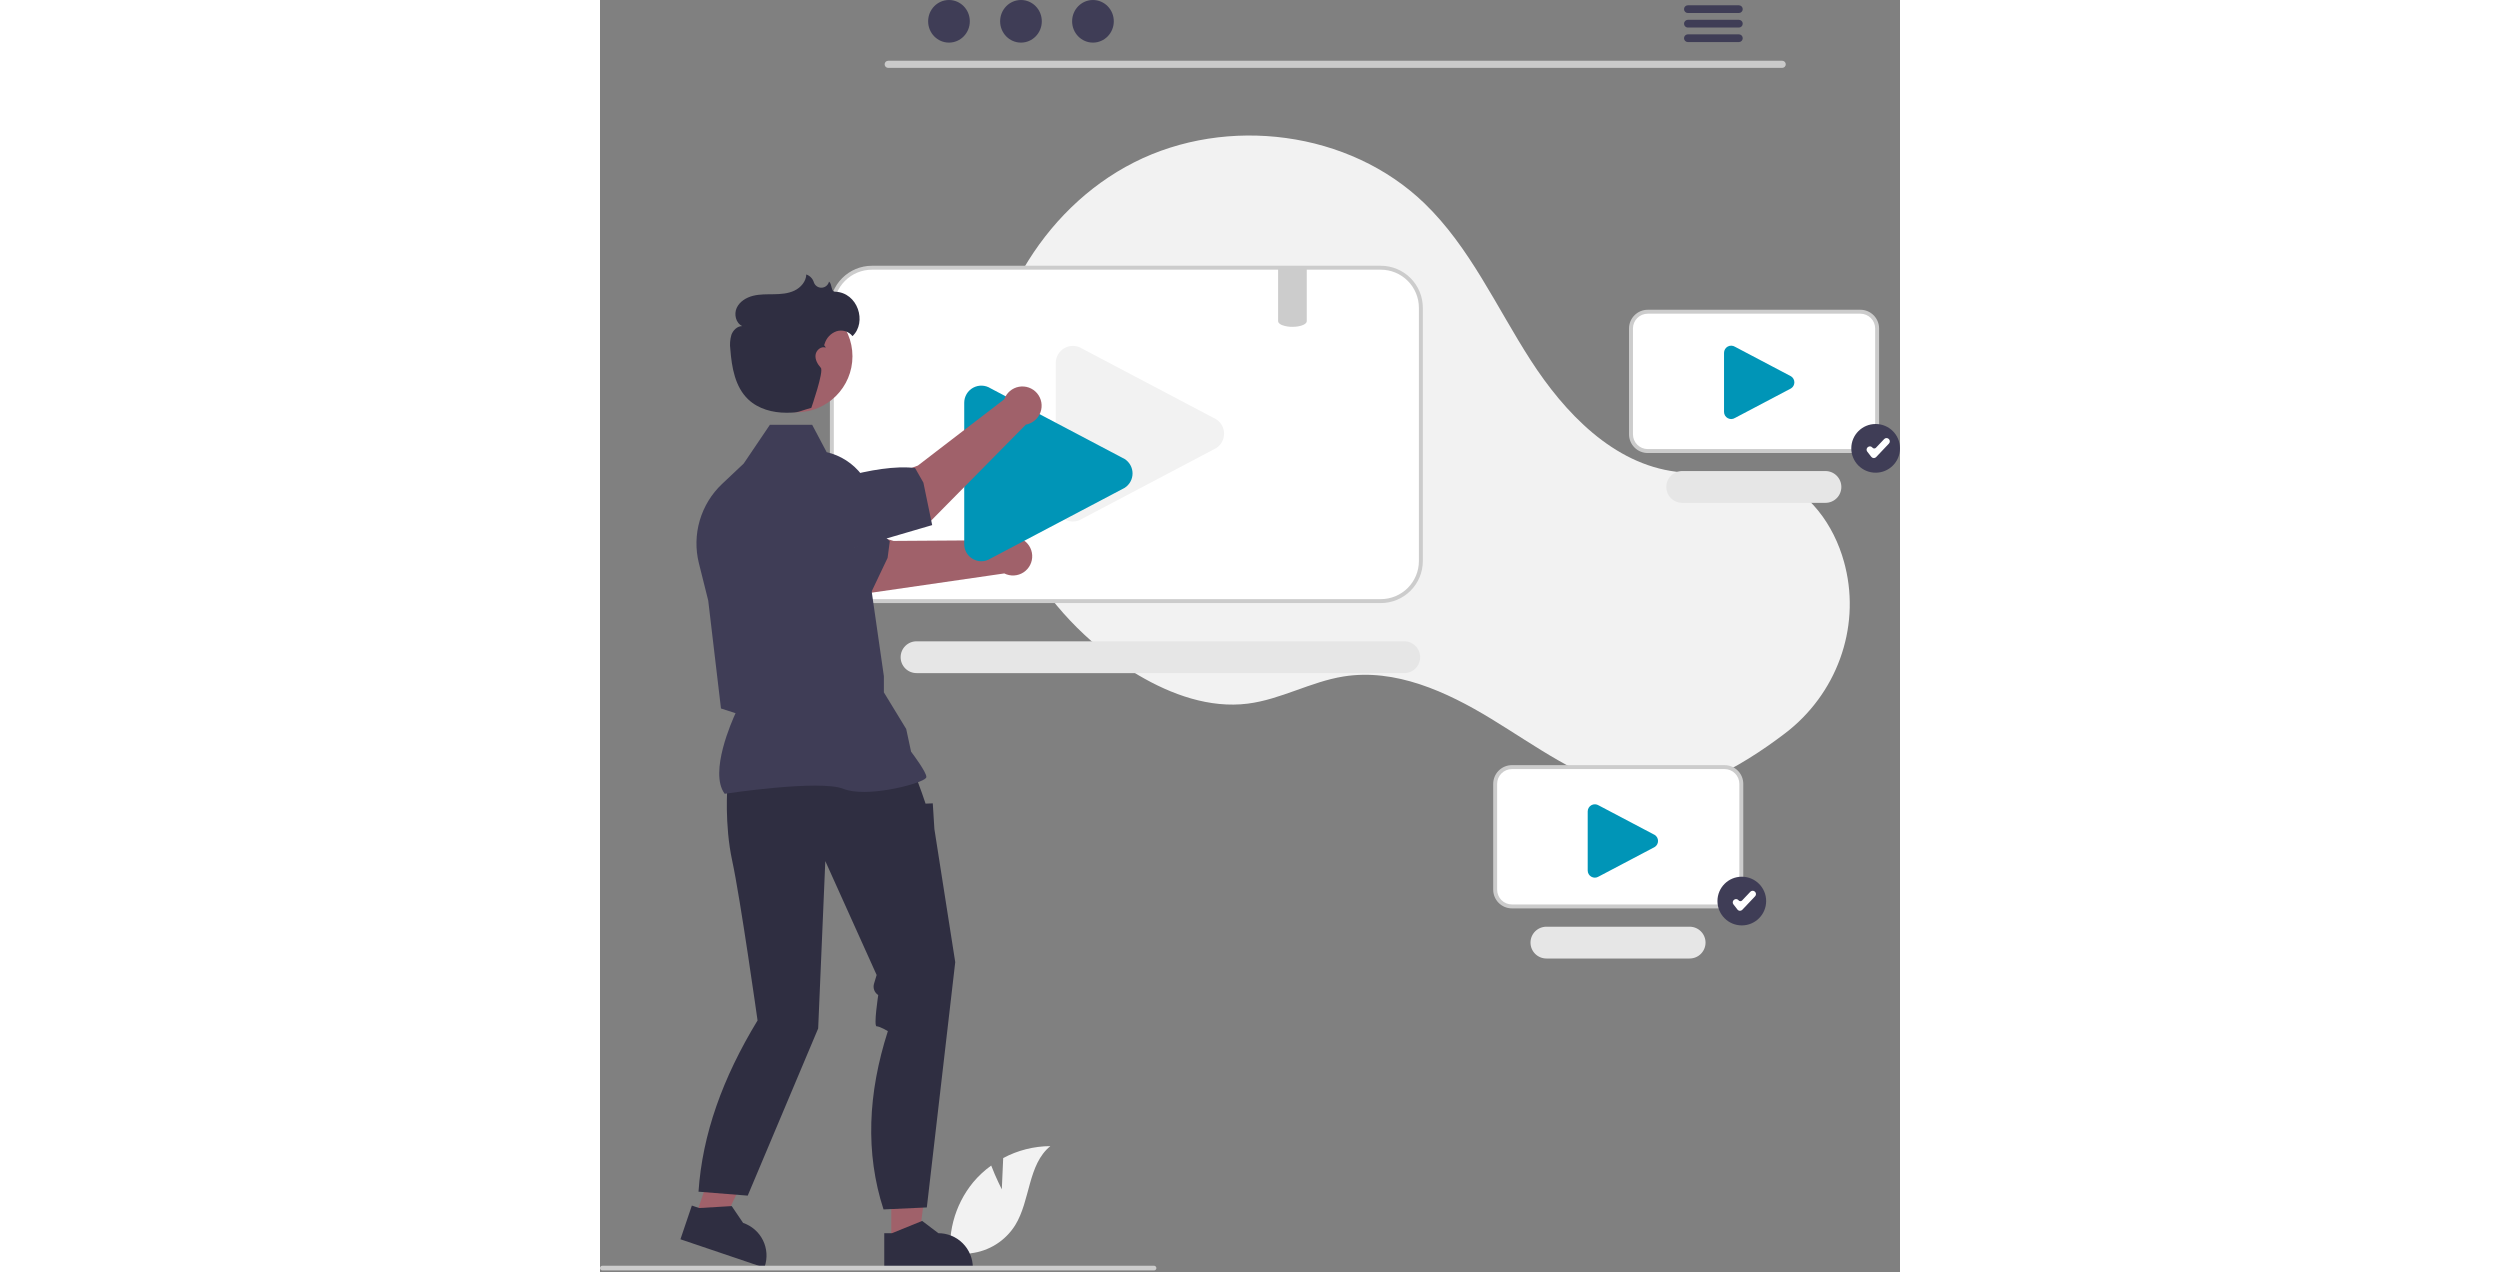 <svg width="1000px" viewBox="0 0 520 509" fill="none" xmlns="http://www.w3.org/2000/svg">
<rect x="0" y="0" width="520" height="509" fill="#808080" stroke="none"/>
<g clip-path="url(#clip0_80_322)">
<path d="M160.724 475.74L161.28 463.221C167.084 460.119 173.558 458.48 180.139 458.447C171.081 465.852 172.213 480.127 166.073 490.085C164.134 493.176 161.524 495.791 158.437 497.736C155.35 499.682 151.864 500.908 148.239 501.323L140.66 505.964C139.62 500.166 139.849 494.211 141.332 488.51C142.815 482.809 145.516 477.498 149.249 472.941C151.369 470.406 153.799 468.148 156.483 466.22C158.299 471.006 160.724 475.74 160.724 475.74Z" fill="#F2F2F2"/>
<path d="M474.021 293.336C494.456 277.772 504.216 251.617 498.106 226.668C497.954 226.048 497.794 225.429 497.625 224.812C493.574 210.002 483.552 195.927 468.946 191.194C456.682 187.221 443.295 190.277 430.5 188.696C405.383 185.595 385.91 165.272 372.209 143.994C358.507 122.716 347.977 98.899 329.771 81.32C299.761 52.345 250.807 46.106 213.599 64.967C176.39 83.828 152.689 125.672 153.7 167.376C154.711 209.079 179.468 248.95 215.422 270.104C228.63 277.876 243.906 283.381 259.109 281.454C272.301 279.783 284.287 272.695 297.416 270.591C318.059 267.282 338.57 276.615 356.424 287.491C374.278 298.367 391.524 311.258 411.812 316.3C431.513 321.196 455.92 307.124 474.021 293.336Z" fill="#F2F2F2"/>
<path d="M312.332 107.093H108.756C104.511 107.098 100.44 108.787 97.438 111.789C94.436 114.791 92.747 118.862 92.742 123.107V224.427C92.747 228.673 94.436 232.743 97.438 235.745C100.44 238.747 104.511 240.436 108.756 240.441H312.332C316.578 240.437 320.65 238.749 323.652 235.747C326.654 232.744 328.343 228.673 328.346 224.427V123.107C328.343 118.861 326.654 114.79 323.652 111.788C320.65 108.785 316.578 107.097 312.332 107.093Z" fill="white"/>
<path d="M312.333 241.23H108.76C104.305 241.225 100.034 239.453 96.885 236.304C93.735 233.154 91.963 228.883 91.958 224.429V123.106C91.963 118.651 93.735 114.381 96.885 111.231C100.034 108.081 104.305 106.309 108.76 106.304H312.333C316.787 106.309 321.058 108.081 324.208 111.231C327.358 114.381 329.13 118.651 329.135 123.106V224.429C329.13 228.883 327.358 233.154 324.208 236.304C321.058 239.453 316.787 241.225 312.333 241.23ZM108.76 107.879C104.723 107.884 100.852 109.489 97.998 112.344C95.143 115.199 93.537 119.069 93.533 123.106V224.429C93.537 228.466 95.143 232.336 97.998 235.191C100.852 238.045 104.723 239.651 108.76 239.656H312.333C316.37 239.651 320.24 238.045 323.095 235.191C325.95 232.336 327.555 228.466 327.56 224.429V123.106C327.555 119.069 325.95 115.199 323.095 112.344C320.24 109.489 316.37 107.884 312.333 107.879H108.76Z" fill="#CCCCCC"/>
<path d="M321.697 269.24H126.61C124.923 269.24 123.306 268.57 122.114 267.378C120.921 266.186 120.251 264.568 120.251 262.882C120.251 261.196 120.921 259.579 122.114 258.386C123.306 257.194 124.923 256.524 126.61 256.524H321.697C323.384 256.524 325.001 257.194 326.193 258.386C327.386 259.579 328.056 261.196 328.056 262.882C328.056 264.568 327.386 266.186 326.193 267.378C325.001 268.57 323.384 269.24 321.697 269.24Z" fill="#E6E6E6"/>
<path d="M189.151 208.611C187.995 208.608 186.859 208.312 185.849 207.751C184.768 207.168 183.866 206.301 183.241 205.244C182.616 204.187 182.29 202.98 182.3 201.752V145.205C182.3 143.979 182.629 142.775 183.253 141.72C183.878 140.664 184.774 139.796 185.848 139.206C186.923 138.615 188.136 138.324 189.362 138.363C190.587 138.402 191.78 138.769 192.815 139.427L246.455 167.7C247.428 168.318 248.229 169.172 248.784 170.182C249.339 171.192 249.63 172.326 249.63 173.478C249.63 174.631 249.339 175.764 248.784 176.774C248.229 177.784 247.428 178.638 246.455 179.256L192.815 207.529C191.722 208.232 190.45 208.607 189.151 208.611Z" fill="#F2F2F2"/>
<path d="M504.159 180.419H419.088C417.313 180.417 415.612 179.711 414.358 178.456C413.103 177.202 412.397 175.501 412.396 173.726V131.385C412.397 129.61 413.103 127.909 414.358 126.655C415.612 125.4 417.313 124.694 419.088 124.693H504.159C505.933 124.694 507.634 125.4 508.889 126.655C510.143 127.909 510.849 129.61 510.851 131.385V173.726C510.849 175.501 510.143 177.202 508.889 178.456C507.634 179.711 505.933 180.417 504.159 180.419Z" fill="white"/>
<path d="M504.159 181.206H419.088C417.105 181.204 415.204 180.415 413.802 179.013C412.399 177.61 411.611 175.709 411.608 173.726V131.385C411.611 129.402 412.399 127.501 413.802 126.098C415.204 124.696 417.105 123.907 419.088 123.905H504.159C506.142 123.907 508.043 124.696 509.445 126.098C510.848 127.501 511.636 129.402 511.639 131.385V173.726C511.636 175.709 510.848 177.61 509.445 179.013C508.043 180.415 506.142 181.204 504.159 181.206ZM419.088 125.48C417.522 125.482 416.021 126.104 414.914 127.211C413.807 128.318 413.185 129.819 413.183 131.385V173.726C413.185 175.292 413.807 176.793 414.914 177.9C416.021 179.007 417.522 179.63 419.088 179.631H504.159C505.725 179.63 507.226 179.007 508.333 177.9C509.44 176.793 510.062 175.292 510.064 173.726V131.385C510.062 129.819 509.44 128.318 508.333 127.211C507.226 126.104 505.725 125.482 504.159 125.48H419.088Z" fill="#CCCCCC"/>
<path d="M490.183 201.137H432.875C431.19 201.136 429.575 200.465 428.384 199.273C427.193 198.081 426.524 196.464 426.524 194.779C426.524 193.094 427.193 191.478 428.384 190.286C429.575 189.094 431.19 188.423 432.875 188.421H490.183C491.869 188.421 493.487 189.091 494.679 190.284C495.871 191.476 496.541 193.093 496.541 194.779C496.541 196.466 495.871 198.083 494.679 199.275C493.487 200.468 491.869 201.137 490.183 201.137Z" fill="#E6E6E6"/>
<path d="M452.476 167.624C451.993 167.622 451.518 167.499 451.096 167.264C450.644 167.021 450.267 166.659 450.006 166.217C449.745 165.775 449.609 165.271 449.613 164.757V141.127C449.613 140.615 449.75 140.112 450.011 139.671C450.272 139.23 450.646 138.867 451.096 138.62C451.545 138.373 452.052 138.252 452.564 138.268C453.076 138.284 453.574 138.438 454.007 138.712L476.423 150.528C476.829 150.786 477.164 151.143 477.396 151.565C477.628 151.987 477.749 152.461 477.749 152.942C477.749 153.424 477.628 153.898 477.396 154.32C477.164 154.742 476.829 155.098 476.423 155.357L454.007 167.172C453.55 167.465 453.019 167.622 452.476 167.624Z" fill="#0095B7"/>
<path d="M449.834 362.569H364.763C362.989 362.567 361.288 361.861 360.033 360.606C358.779 359.352 358.073 357.651 358.071 355.876V313.535C358.073 311.761 358.778 310.06 360.033 308.805C361.288 307.55 362.989 306.845 364.763 306.843H449.834C451.608 306.845 453.31 307.55 454.564 308.805C455.819 310.06 456.524 311.761 456.526 313.535V355.876C456.524 357.651 455.819 359.352 454.564 360.606C453.309 361.861 451.608 362.567 449.834 362.569Z" fill="white"/>
<path d="M449.834 363.356H364.763C362.78 363.354 360.879 362.565 359.477 361.163C358.074 359.761 357.286 357.86 357.283 355.877V313.535C357.286 311.552 358.074 309.651 359.477 308.249C360.879 306.846 362.78 306.058 364.763 306.055H449.834C451.817 306.058 453.718 306.846 455.121 308.249C456.523 309.651 457.311 311.552 457.314 313.535V355.877C457.311 357.86 456.523 359.761 455.121 361.163C453.718 362.565 451.817 363.354 449.834 363.356ZM364.763 307.63C363.197 307.632 361.696 308.254 360.589 309.361C359.482 310.468 358.86 311.969 358.858 313.535V355.877C358.86 357.442 359.482 358.943 360.589 360.05C361.696 361.157 363.197 361.78 364.763 361.781H449.834C451.4 361.78 452.901 361.157 454.008 360.05C455.115 358.943 455.737 357.442 455.739 355.877V313.535C455.737 311.969 455.115 310.468 454.008 309.361C452.901 308.254 451.4 307.632 449.834 307.63H364.763Z" fill="#CCCCCC"/>
<path d="M435.858 383.401H378.551C376.865 383.399 375.25 382.728 374.059 381.536C372.868 380.344 372.199 378.728 372.199 377.043C372.199 375.358 372.868 373.742 374.059 372.55C375.25 371.357 376.865 370.687 378.551 370.685H435.858C437.544 370.685 439.162 371.355 440.354 372.547C441.546 373.739 442.216 375.357 442.216 377.043C442.216 378.729 441.546 380.346 440.354 381.539C439.162 382.731 437.544 383.401 435.858 383.401Z" fill="#E6E6E6"/>
<path d="M397.944 351.068C397.461 351.067 396.986 350.943 396.564 350.709C396.112 350.465 395.735 350.103 395.474 349.661C395.213 349.22 395.077 348.715 395.081 348.202V324.572C395.081 324.059 395.218 323.556 395.479 323.115C395.74 322.674 396.115 322.311 396.564 322.065C397.013 321.818 397.52 321.696 398.032 321.713C398.544 321.729 399.043 321.882 399.475 322.157L421.891 333.972C422.297 334.23 422.632 334.587 422.864 335.009C423.096 335.431 423.217 335.905 423.217 336.387C423.217 336.868 423.096 337.342 422.864 337.764C422.632 338.186 422.297 338.543 421.891 338.801L399.475 350.616C399.018 350.91 398.487 351.067 397.944 351.068Z" fill="#0095B7"/>
<path d="M160.96 216.077L117.418 216.37C117.418 216.37 92.62 208.375 81.374 210.046L77.073 226.937L107.963 237.172L161.724 229.372C162.931 229.981 164.277 230.262 165.626 230.186C166.976 230.11 168.282 229.68 169.412 228.939C170.543 228.198 171.458 227.172 172.066 225.964C172.674 224.757 172.953 223.411 172.876 222.061C172.798 220.712 172.367 219.407 171.624 218.277C170.882 217.147 169.855 216.233 168.647 215.626C167.439 215.02 166.092 214.742 164.743 214.821C163.393 214.9 162.089 215.334 160.96 216.077Z" fill="#A0616A"/>
<path d="M107.595 238.808L55.936 223.95L51.233 206.427C50.008 204.089 49.461 201.455 49.654 198.822C49.848 196.19 50.773 193.664 52.327 191.53C56.737 185.557 60.184 191.49 66.443 195.484C77.415 196.259 104.801 205.63 115.918 216.48L115.042 223.15L107.595 238.808Z" fill="#3F3D56"/>
<path d="M152.541 224.504C151.386 224.501 150.249 224.205 149.239 223.644C148.158 223.061 147.256 222.194 146.631 221.137C146.006 220.08 145.681 218.873 145.69 217.645V161.098C145.69 159.872 146.019 158.668 146.644 157.613C147.268 156.557 148.164 155.689 149.239 155.099C150.313 154.508 151.527 154.217 152.752 154.256C153.978 154.295 155.17 154.662 156.205 155.32L209.846 183.593C210.818 184.211 211.619 185.065 212.174 186.075C212.729 187.085 213.02 188.219 213.02 189.371C213.02 190.524 212.729 191.657 212.174 192.667C211.619 193.677 210.818 194.531 209.846 195.149L156.205 223.422C155.112 224.125 153.841 224.5 152.541 224.504Z" fill="#0095B7"/>
<path d="M116.505 496.866L127.496 496.866L132.723 454.476L116.504 454.477L116.505 496.866Z" fill="#A0616A"/>
<path d="M113.702 493.278L116.795 493.278L128.872 488.367L135.345 493.277H135.346C139.004 493.277 142.512 494.73 145.098 497.317C147.685 499.903 149.138 503.411 149.138 507.069V507.518L113.703 507.519L113.702 493.278Z" fill="#2F2E41"/>
<path d="M38.246 486.52L48.656 490.044L67.204 451.572L51.841 446.37L38.246 486.52Z" fill="#A0616A"/>
<path d="M36.742 482.222L39.672 483.214L52.686 482.436L57.241 489.163L57.242 489.164C60.707 490.337 63.563 492.839 65.184 496.118C66.804 499.397 67.055 503.186 65.882 506.651L65.739 507.075L32.175 495.711L36.742 482.222Z" fill="#2F2E41"/>
<path d="M50.985 314.281C50.985 314.281 49.702 329.68 52.91 344.438C56.118 359.195 63.022 408.182 63.022 408.182C49.038 431.167 40.934 453.785 39.403 476.679L59.086 478.253L87.269 411.383L90.124 344.438L110.656 389.993L109.6 393.513C109.351 394.345 109.381 395.236 109.687 396.049C109.994 396.862 110.559 397.553 111.295 398.013C111.295 398.013 109.373 410.525 110.656 410.525C111.939 410.525 115.147 412.45 115.147 412.45C107.149 437.351 106.075 461.198 113.41 483.765L130.731 482.977L142.096 384.86L133.755 331.605L133.113 321.339L130.226 321.458L128.755 317.169L126.055 309.79L50.985 314.281Z" fill="#2F2E41"/>
<path d="M49.876 317.516L49.761 317.355C43.654 308.805 52.84 288.259 54.225 285.28L48.39 283.387L43.288 240.21L39.556 225.294C38.15 219.656 38.27 213.745 39.903 208.168C41.536 202.59 44.625 197.549 48.85 193.559L57.476 185.427L67.959 169.916H84.864L90.66 180.864C96.279 182.163 101.265 185.392 104.749 189.989C108.232 194.586 109.993 200.259 109.724 206.02L108.41 234.735L113.553 270.486L113.556 276.957L122.484 291.595L124.429 300.67C125.234 301.732 130.546 308.816 130.546 310.752C130.546 311.043 130.332 311.324 129.871 311.636C126.251 314.087 106.24 319.085 97.384 315.541C87.95 311.769 50.449 317.428 50.071 317.486L49.876 317.516Z" fill="#3F3D56"/>
<path d="M222.551 507.235C222.551 507.357 222.527 507.479 222.481 507.592C222.434 507.706 222.365 507.809 222.279 507.896C222.193 507.983 222.09 508.052 221.977 508.099C221.863 508.147 221.742 508.171 221.619 508.172H0.937C0.688 508.172 0.45 508.073 0.274 507.897C0.099 507.721 0 507.483 0 507.235C0 506.986 0.099 506.748 0.274 506.572C0.45 506.396 0.688 506.298 0.937 506.298H221.614C221.861 506.297 222.099 506.395 222.275 506.569C222.451 506.744 222.55 506.981 222.551 507.229V507.235Z" fill="#CCCCCC"/>
<path d="M78.595 164.909C90.96 164.909 100.983 154.885 100.983 142.521C100.983 130.156 90.96 120.133 78.595 120.133C66.23 120.133 56.207 130.156 56.207 142.521C56.207 154.885 66.23 164.909 78.595 164.909Z" fill="#A0616A"/>
<path d="M161.704 159.709L127.162 186.22C127.162 186.22 102.564 194.812 94.605 202.931L101.371 218.995L132.178 208.513L170.337 169.848C171.667 169.606 172.909 169.018 173.939 168.142C174.97 167.267 175.751 166.136 176.205 164.863C176.66 163.59 176.77 162.219 176.526 160.89C176.283 159.56 175.693 158.318 174.817 157.289C173.94 156.26 172.808 155.48 171.534 155.027C170.261 154.574 168.89 154.465 167.561 154.71C166.232 154.956 164.99 155.547 163.962 156.424C162.934 157.302 162.155 158.435 161.704 159.709Z" fill="#A0616A"/>
<path d="M132.871 210.04L84.887 224.09L68.388 218.236C66.001 217.111 63.975 215.341 62.54 213.125C61.106 210.909 60.319 208.336 60.27 205.697C60.182 198.273 66.511 200.923 73.912 200.331C83.129 194.328 110.62 185.272 126.032 187.214L129.359 193.06L132.871 210.04Z" fill="#3F3D56"/>
<path d="M93.947 116.672C92.342 116.624 92.893 113.6 91.6 112.635C91.594 112.664 91.587 112.693 91.581 112.723C91.411 113.376 91.036 113.957 90.511 114.382C89.987 114.806 89.339 115.051 88.665 115.079C87.99 115.108 87.325 114.92 86.766 114.542C86.207 114.164 85.784 113.616 85.559 112.979C85.345 112.243 84.957 111.569 84.427 111.014C83.898 110.459 83.244 110.039 82.518 109.79C82.438 112.593 80.317 115.026 77.788 116.237C75.258 117.448 72.374 117.649 69.57 117.691C66.765 117.732 63.921 117.638 61.201 118.324C58.482 119.01 55.837 120.624 54.675 123.176C53.514 125.729 54.343 129.243 56.883 130.431C54.915 130.442 53.245 132.066 52.565 133.912C52.007 135.807 51.861 137.798 52.138 139.753C52.691 146.993 54.039 154.787 59.311 159.78C63.329 163.585 69.079 165.118 74.613 165.096C80.146 165.073 79.173 164.565 84.524 163.152C84.524 163.152 89.61 148.57 88.329 147.136C87.049 145.701 85.985 143.866 86.217 141.956C86.448 140.047 88.5 138.337 90.281 139.064C89.981 138.298 89.756 138.153 89.614 138.192C89.704 137.974 89.783 137.752 89.85 137.526C90.185 136.376 90.788 135.322 91.61 134.45C92.432 133.579 93.449 132.914 94.578 132.512C95.718 132.142 96.944 132.13 98.091 132.477C99.238 132.825 100.251 133.514 100.995 134.455C106.854 128.96 103.219 116.947 93.947 116.672Z" fill="#2F2E41"/>
<path d="M472.915 27.15H115.243C114.871 27.142 114.517 26.989 114.257 26.723C113.996 26.457 113.851 26.1 113.851 25.728C113.851 25.355 113.996 24.998 114.257 24.732C114.517 24.466 114.871 24.313 115.243 24.305H472.915C473.287 24.313 473.641 24.466 473.901 24.732C474.162 24.998 474.307 25.355 474.307 25.728C474.307 26.1 474.162 26.457 473.901 26.723C473.641 26.989 473.287 27.142 472.915 27.15Z" fill="#CACACA"/>
<path d="M139.59 17.043C144.194 17.043 147.926 13.228 147.926 8.521C147.926 3.815 144.194 0 139.59 0C134.987 0 131.255 3.815 131.255 8.521C131.255 13.228 134.987 17.043 139.59 17.043Z" fill="#3F3D56"/>
<path d="M168.386 17.043C172.99 17.043 176.722 13.228 176.722 8.521C176.722 3.815 172.99 0 168.386 0C163.783 0 160.051 3.815 160.051 8.521C160.051 13.228 163.783 17.043 168.386 17.043Z" fill="#3F3D56"/>
<path d="M197.182 17.043C201.786 17.043 205.518 13.228 205.518 8.521C205.518 3.815 201.786 0 197.182 0C192.579 0 188.847 3.815 188.847 8.521C188.847 13.228 192.579 17.043 197.182 17.043Z" fill="#3F3D56"/>
<path d="M455.577 2.112H435.122C434.717 2.12 434.33 2.287 434.046 2.576C433.763 2.866 433.604 3.255 433.604 3.661C433.604 4.067 433.763 4.456 434.046 4.745C434.33 5.035 434.717 5.202 435.122 5.21H455.577C455.983 5.202 456.369 5.035 456.653 4.745C456.937 4.456 457.096 4.067 457.096 3.661C457.096 3.255 456.937 2.866 456.653 2.576C456.369 2.287 455.983 2.12 455.577 2.112Z" fill="#3F3D56"/>
<path d="M455.577 7.926H435.122C434.717 7.934 434.33 8.101 434.046 8.39C433.763 8.68 433.604 9.069 433.604 9.475C433.604 9.88 433.763 10.27 434.046 10.559C434.33 10.849 434.717 11.016 435.122 11.024H455.577C455.983 11.016 456.369 10.849 456.653 10.559C456.937 10.27 457.096 9.88 457.096 9.475C457.096 9.069 456.937 8.68 456.653 8.39C456.369 8.101 455.983 7.934 455.577 7.926Z" fill="#3F3D56"/>
<path d="M455.577 13.732H435.122C434.717 13.74 434.33 13.907 434.046 14.197C433.763 14.486 433.604 14.875 433.604 15.281C433.604 15.687 433.763 16.076 434.046 16.366C434.33 16.655 434.717 16.822 435.122 16.83H455.577C455.983 16.822 456.369 16.655 456.653 16.366C456.937 16.076 457.096 15.687 457.096 15.281C457.096 14.875 456.937 14.486 456.653 14.197C456.369 13.907 455.983 13.74 455.577 13.732Z" fill="#3F3D56"/>
<path d="M282.706 107.093V128.477C282.706 129.54 280.847 130.429 278.344 130.673C278.322 130.672 278.301 130.675 278.281 130.681C277.864 130.713 277.423 130.736 276.974 130.736C275.594 130.762 274.22 130.538 272.919 130.075C272.801 130.028 272.683 129.973 272.565 129.925C272.455 129.862 272.337 129.807 272.226 129.744C271.604 129.374 271.242 128.941 271.242 128.477V107.093H282.706Z" fill="#CCCCCC"/>
<path d="M456.722 370.163C462.101 370.163 466.463 365.802 466.463 360.422C466.463 355.042 462.101 350.681 456.722 350.681C451.342 350.681 446.981 355.042 446.981 360.422C446.981 365.802 451.342 370.163 456.722 370.163Z" fill="#3F3D56"/>
<path d="M455.992 364.315C455.971 364.315 455.951 364.314 455.93 364.313C455.746 364.304 455.567 364.256 455.404 364.171C455.241 364.086 455.098 363.968 454.986 363.823L453.358 361.73C453.255 361.598 453.179 361.447 453.135 361.285C453.09 361.124 453.078 360.955 453.099 360.789C453.12 360.623 453.173 360.463 453.256 360.317C453.338 360.172 453.449 360.044 453.581 359.941L453.64 359.896C453.772 359.793 453.923 359.717 454.084 359.672C454.246 359.628 454.414 359.616 454.58 359.637C454.747 359.657 454.907 359.711 455.053 359.793C455.198 359.876 455.326 359.987 455.429 360.119C455.511 360.225 455.615 360.311 455.734 360.373C455.852 360.434 455.983 360.47 456.117 360.476C456.25 360.483 456.384 360.46 456.508 360.411C456.632 360.361 456.744 360.285 456.836 360.188L460.142 356.698C460.374 356.453 460.695 356.31 461.032 356.301C461.37 356.292 461.698 356.417 461.944 356.649L461.998 356.701C462.119 356.816 462.217 356.954 462.285 357.107C462.353 357.26 462.391 357.424 462.395 357.592C462.4 357.759 462.371 357.926 462.311 358.082C462.252 358.238 462.162 358.381 462.046 358.503L456.917 363.917C456.798 364.043 456.655 364.143 456.496 364.211C456.337 364.28 456.165 364.315 455.992 364.315Z" fill="white"/>
<path d="M510.259 189.08C515.639 189.08 520 184.719 520 179.339C520 173.959 515.639 169.598 510.259 169.598C504.879 169.598 500.518 173.959 500.518 179.339C500.518 184.719 504.879 189.08 510.259 189.08Z" fill="#3F3D56"/>
<path d="M509.53 183.232C509.509 183.232 509.488 183.232 509.468 183.231C509.284 183.222 509.105 183.173 508.942 183.089C508.779 183.004 508.636 182.885 508.523 182.74L506.895 180.647C506.793 180.515 506.717 180.364 506.672 180.202C506.628 180.041 506.616 179.873 506.637 179.706C506.657 179.54 506.71 179.38 506.793 179.234C506.876 179.089 506.987 178.961 507.119 178.858L507.177 178.813C507.309 178.71 507.46 178.634 507.622 178.59C507.783 178.545 507.952 178.533 508.118 178.554C508.284 178.575 508.445 178.628 508.59 178.711C508.736 178.794 508.863 178.904 508.966 179.036C509.048 179.142 509.153 179.229 509.271 179.29C509.39 179.352 509.521 179.387 509.654 179.394C509.788 179.4 509.922 179.378 510.046 179.328C510.17 179.278 510.282 179.202 510.374 179.105L513.679 175.616C513.912 175.37 514.232 175.228 514.57 175.218C514.908 175.209 515.236 175.334 515.481 175.567L515.535 175.618C515.657 175.733 515.755 175.871 515.823 176.024C515.891 176.177 515.928 176.342 515.933 176.509C515.937 176.676 515.909 176.843 515.849 176.999C515.789 177.156 515.699 177.299 515.584 177.42L510.455 182.834C510.336 182.96 510.192 183.06 510.033 183.128C509.874 183.197 509.703 183.232 509.53 183.232Z" fill="white"/>
</g>
<defs>
<clipPath id="clip0_80_322">
<rect width="520" height="508.172" fill="white"/>
</clipPath>
</defs>
</svg>
